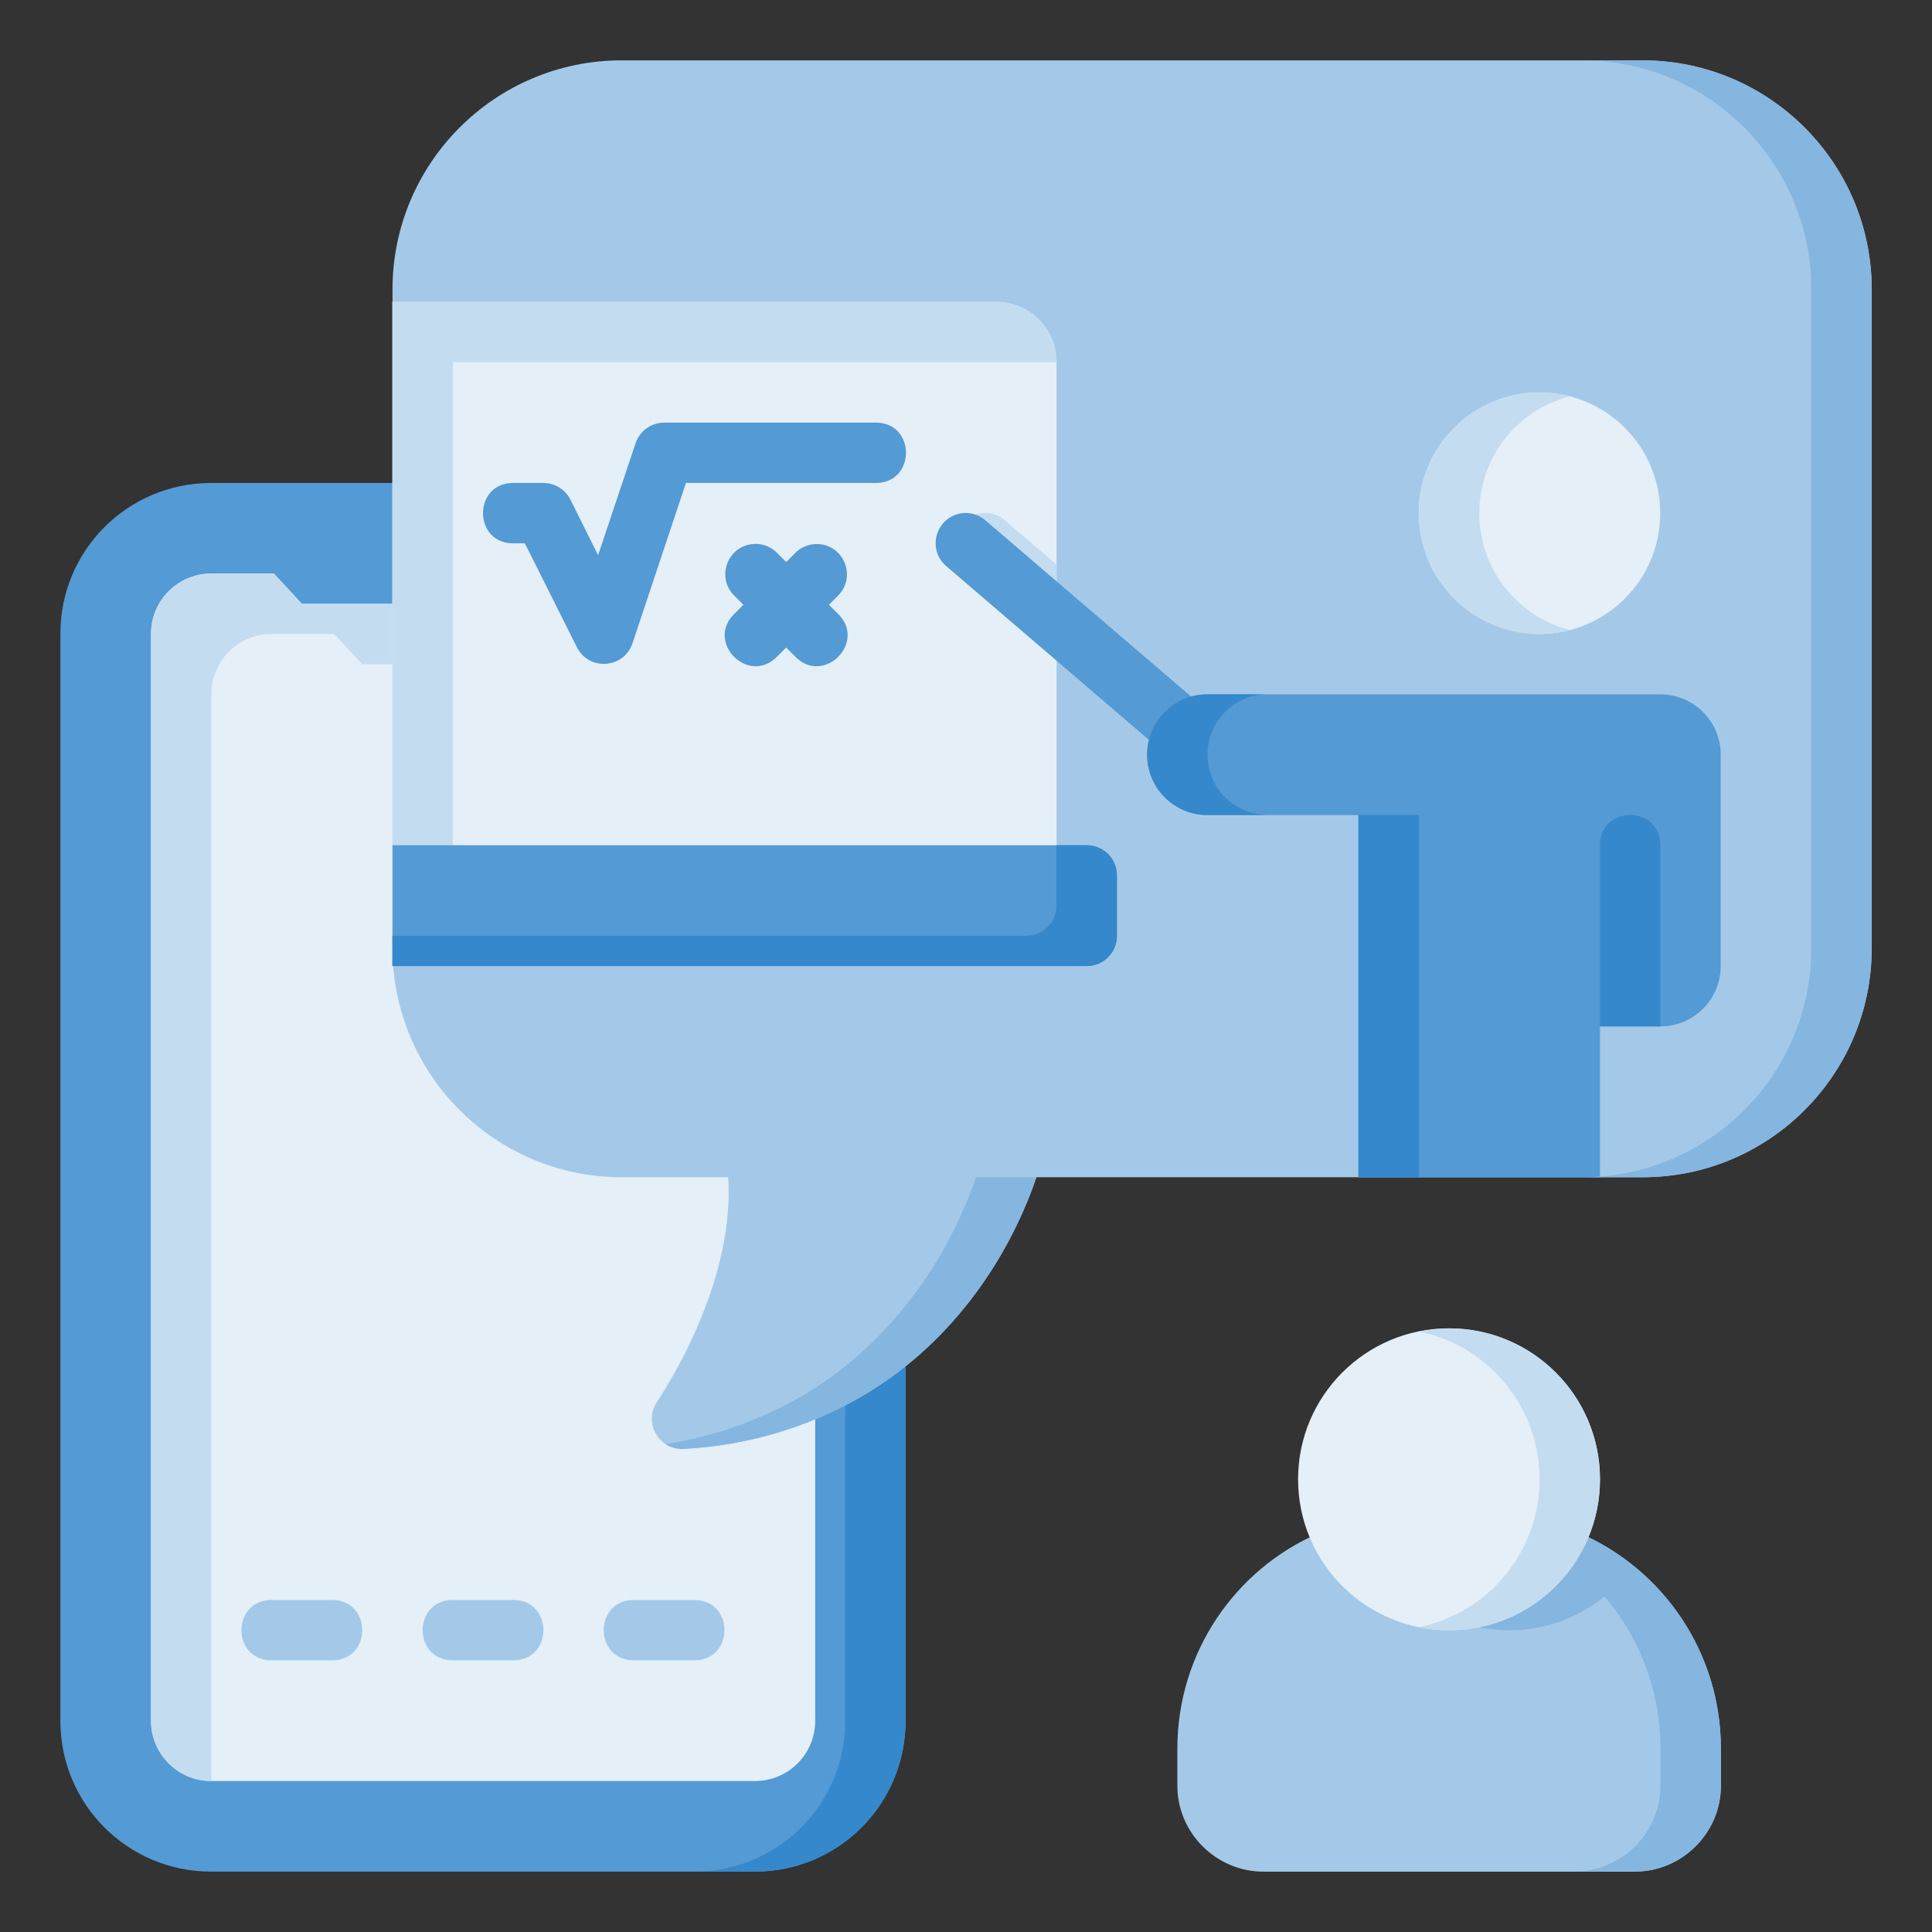 <?xml version="1.0" encoding="UTF-8" standalone="no"?>
<!-- Created with Inkscape (http://www.inkscape.org/) -->

<svg
   xmlns:dc="http://purl.org/dc/elements/1.1/"
   xmlns:cc="http://creativecommons.org/ns#"
   xmlns:rdf="http://www.w3.org/1999/02/22-rdf-syntax-ns#"
   xmlns:svg="http://www.w3.org/2000/svg"
   xmlns="http://www.w3.org/2000/svg"
   xmlns:sodipodi="http://sodipodi.sourceforge.net/DTD/sodipodi-0.dtd"
   xmlns:inkscape="http://www.inkscape.org/namespaces/inkscape"
   width="64"
   height="64"
   viewBox="0 0 16.933 16.933"
   version="1.1"
   id="svg8"
   inkscape:version="0.92.3 (2405546, 2018-03-11)"
   sodipodi:docname="35-Online class.svg">
  <rect x="0" y="0" width="16.933" height="16.933" fill="#333333" stroke="none"/>
  <defs
     id="defs2" />
  <sodipodi:namedview
     id="base"
     pagecolor="#ffffff"
     bordercolor="#666666"
     borderopacity="1.0"
     inkscape:pageopacity="0.0"
     inkscape:pageshadow="2"
     inkscape:zoom="5.656854"
     inkscape:cx="45.861132"
     inkscape:cy="15.972461"
     inkscape:document-units="px"
     inkscape:current-layer="layer2"
     showgrid="false"
     inkscape:snap-smooth-nodes="true"
     inkscape:snap-page="true"
     inkscape:snap-midpoints="false"
     inkscape:snap-intersection-paths="true"
     inkscape:object-paths="true"
     inkscape:object-nodes="true"
     units="px"
     inkscape:snap-bbox="true"
     inkscape:bbox-paths="false"
     inkscape:snap-bbox-midpoints="false"
     inkscape:window-width="1920"
     inkscape:window-height="1040"
     inkscape:window-x="0"
     inkscape:window-y="0"
     inkscape:window-maximized="1"
     inkscape:snap-grids="true"
     inkscape:snap-to-guides="true"
     inkscape:snap-bbox-edge-midpoints="false"
     inkscape:snap-nodes="true"
     inkscape:snap-others="false"
     inkscape:bbox-nodes="true"
     showguides="true"
     inkscape:guide-bbox="true"
     inkscape:measure-start="0,0"
     inkscape:measure-end="0,0"
     inkscape:snap-global="true">
    <inkscape:grid
       type="xygrid"
       id="grid815"
       enabled="true" />
  </sodipodi:namedview>
  <g
     inkscape:groupmode="layer"
     id="layer2"
     inkscape:label="35-Online class">
    <path
       style="opacity:1;fill:#549ad4;fill-opacity:1;stroke:none;stroke-width:0.529;stroke-linecap:square;stroke-linejoin:round;stroke-miterlimit:4;stroke-dasharray:none;stroke-dashoffset:0;stroke-opacity:1"
       d="m 1.852,4.233 h 4.762 c 0.733,0 1.323,0.59 1.323,1.323 v 9.525 c 0,0.733 -0.59,1.323 -1.323,1.323 H 1.852 c -0.733,0 -1.323,-0.59 -1.323,-1.323 V 5.556 c 0,-0.733 0.59,-1.323 1.323,-1.323 z"
       id="rect8562"
       inkscape:connector-curvature="0"
       sodipodi:nodetypes="ccccccccc" />
    <path
       inkscape:connector-curvature="0"
       style="opacity:1;fill:#3588cb;fill-opacity:1;stroke:none;stroke-width:0.529;stroke-linecap:square;stroke-linejoin:round;stroke-miterlimit:4;stroke-dasharray:none;stroke-dashoffset:0;stroke-opacity:1"
       d="m 6.085,4.233 c 0.733,0 1.323,0.59 1.323,1.323 v 9.525 c 0,0.733 -0.59,1.323 -1.323,1.323 h 0.529 c 0.733,0 1.323,-0.59 1.323,-1.323 V 5.556 c 0,-0.733 -0.59,-1.323 -1.323,-1.323 z"
       id="rect8662"
       sodipodi:nodetypes="ccccccccc" />
    <path
       inkscape:connector-curvature="0"
       style="opacity:1;fill:#e4eff8;fill-opacity:1;stroke:none;stroke-width:0.529;stroke-linecap:butt;stroke-linejoin:round;stroke-miterlimit:4;stroke-dasharray:none;stroke-dashoffset:0;stroke-opacity:1"
       d="m 5.977,12.436 c 0.452,-0.699 0.785,-1.589 0.637,-2.381 h -1.166 c -0.966,0 -1.744,-0.778 -1.744,-1.744 V 5.292 h -1.058 l -0.245,-0.265 -0.548,-1.399e-4 c -0.293,0 -0.529,0.236 -0.529,0.529 v 9.525 c 0,0.293 0.236,0.529 0.529,0.529 h 4.763 c 0.293,0 0.529,-0.236 0.529,-0.529 v -2.932 c -0.367,0.166 -0.762,0.266 -1.166,0.286 z"
       id="path8518"
       sodipodi:nodetypes="ccccccccccccccc" />
    <path
       style="opacity:1;fill:#c4dcf0;fill-opacity:1;stroke:none;stroke-width:0.529;stroke-linecap:butt;stroke-linejoin:round;stroke-miterlimit:4;stroke-dasharray:none;stroke-dashoffset:0;stroke-opacity:1"
       d="m 1.852,5.027 c -0.293,0 -0.529,0.236 -0.529,0.529 v 9.525 c 0,0.293 0.236,0.529 0.529,0.529 V 6.085 c 0,-0.293 0.236,-0.529 0.529,-0.529 h 0.548 l 0.245,0.265 h 0.529 v -0.529 H 2.646 L 2.4,5.027 Z"
       id="path8569"
       inkscape:connector-curvature="0"
       sodipodi:nodetypes="ccccccccccccc" />
    <path
       inkscape:connector-curvature="0"
       style="opacity:1;fill:#a4c9e8;fill-opacity:1;stroke:none;stroke-width:0.529;stroke-linecap:butt;stroke-linejoin:round;stroke-miterlimit:4;stroke-dasharray:none;stroke-dashoffset:0;stroke-opacity:1"
       d="m 9.084,10.318 h 5.313 c 1.108,0 2.008,-0.899 2.008,-2.008 V 2.537 c -9e-6,-1.108 -0.9,-2.008 -2.008,-2.008 h -8.949 c -1.108,0 -2.008,0.9 -2.008,2.008 v 5.773 c 0,1.108 0.9,2.008 2.008,2.008 h 0.934 c 0.043,0.644 -0.239,1.375 -0.626,1.973 -0.117,0.181 0.019,0.418 0.235,0.408 0.546,-0.028 1.077,-0.182 1.552,-0.455 0.757,-0.436 1.28,-1.164 1.541,-1.926 z"
       id="path8572"
       sodipodi:nodetypes="cccccccccccccc" />
    <path
       style="opacity:1;fill:#e4eff8;fill-opacity:1;stroke:none;stroke-width:0.529;stroke-linecap:butt;stroke-linejoin:round;stroke-miterlimit:4;stroke-dasharray:none;stroke-dashoffset:0;stroke-opacity:1"
       d="M 9.26,7.673 V 3.175 c 0,-0.293 -0.236,-0.529 -0.529,-0.529 h -5.292 v 5.027 z"
       id="path8526"
       inkscape:connector-curvature="0"
       sodipodi:nodetypes="cccccc" />
    <path
       inkscape:connector-curvature="0"
       style="opacity:1;fill:#c4dcf0;fill-opacity:1;stroke:none;stroke-width:0.529;stroke-linecap:butt;stroke-linejoin:round;stroke-miterlimit:4;stroke-dasharray:none;stroke-dashoffset:0;stroke-opacity:1"
       d="m 3.44,2.646 v 5.027 h 0.529 V 3.175 h 5.292 c 0,-0.293 -0.236,-0.529 -0.529,-0.529 z"
       id="path8584"
       sodipodi:nodetypes="ccccccc" />
    <path
       inkscape:connector-curvature="0"
       style="color:#000000;font-style:normal;font-variant:normal;font-weight:normal;font-stretch:normal;font-size:medium;line-height:normal;font-family:sans-serif;font-variant-ligatures:normal;font-variant-position:normal;font-variant-caps:normal;font-variant-numeric:normal;font-variant-alternates:normal;font-feature-settings:normal;text-indent:0;text-align:start;text-decoration:none;text-decoration-line:none;text-decoration-style:solid;text-decoration-color:#000000;letter-spacing:normal;word-spacing:normal;text-transform:none;writing-mode:lr-tb;direction:ltr;text-orientation:mixed;dominant-baseline:auto;baseline-shift:baseline;text-anchor:start;white-space:normal;shape-padding:0;clip-rule:nonzero;display:inline;overflow:visible;visibility:visible;opacity:1;isolation:auto;mix-blend-mode:normal;color-interpolation:sRGB;color-interpolation-filters:linearRGB;solid-color:#000000;solid-opacity:1;vector-effect:none;fill:#c4dcf0;fill-opacity:1;fill-rule:nonzero;stroke:none;stroke-width:0.529;stroke-linecap:round;stroke-linejoin:miter;stroke-miterlimit:4;stroke-dasharray:none;stroke-dashoffset:0;stroke-opacity:1;color-rendering:auto;image-rendering:auto;shape-rendering:auto;text-rendering:auto;enable-background:accumulate"
       d="M 8.615,4.496 C 8.378,4.515 8.284,4.811 8.467,4.963 l 0.794,0.681 V 4.948 L 8.81,4.563 C 8.764,4.521 8.704,4.497 8.642,4.495 8.633,4.495 8.624,4.495 8.615,4.496 Z"
       id="path8647"
       sodipodi:nodetypes="ccccccc" />
    <path
       style="color:#000000;font-style:normal;font-variant:normal;font-weight:normal;font-stretch:normal;font-size:medium;line-height:normal;font-family:sans-serif;font-variant-ligatures:normal;font-variant-position:normal;font-variant-caps:normal;font-variant-numeric:normal;font-variant-alternates:normal;font-feature-settings:normal;text-indent:0;text-align:start;text-decoration:none;text-decoration-line:none;text-decoration-style:solid;text-decoration-color:#000000;letter-spacing:normal;word-spacing:normal;text-transform:none;writing-mode:lr-tb;direction:ltr;text-orientation:mixed;dominant-baseline:auto;baseline-shift:baseline;text-anchor:start;white-space:normal;shape-padding:0;clip-rule:nonzero;display:inline;overflow:visible;visibility:visible;opacity:1;isolation:auto;mix-blend-mode:normal;color-interpolation:sRGB;color-interpolation-filters:linearRGB;solid-color:#000000;solid-opacity:1;vector-effect:none;fill:#549ad4;fill-opacity:1;fill-rule:nonzero;stroke:none;stroke-width:0.529;stroke-linecap:round;stroke-linejoin:miter;stroke-miterlimit:4;stroke-dasharray:none;stroke-dashoffset:0;stroke-opacity:1;color-rendering:auto;image-rendering:auto;shape-rendering:auto;text-rendering:auto;enable-background:accumulate"
       d="m 8.295,4.963 1.852,1.588 c 0.269,0.235 0.617,-0.174 0.344,-0.402 l -1.852,-1.586 c -0.053,-0.048 -0.124,-0.072 -0.195,-0.066 -0.236,0.019 -0.33,0.315 -0.148,0.467 z"
       id="path8530"
       inkscape:connector-curvature="0"
       sodipodi:nodetypes="cccccc" />
    <path
       style="color:#000000;font-style:normal;font-variant:normal;font-weight:normal;font-stretch:normal;font-size:medium;line-height:normal;font-family:sans-serif;font-variant-ligatures:normal;font-variant-position:normal;font-variant-caps:normal;font-variant-numeric:normal;font-variant-alternates:normal;font-feature-settings:normal;text-indent:0;text-align:start;text-decoration:none;text-decoration-line:none;text-decoration-style:solid;text-decoration-color:#000000;letter-spacing:normal;word-spacing:normal;text-transform:none;writing-mode:lr-tb;direction:ltr;text-orientation:mixed;dominant-baseline:auto;baseline-shift:baseline;text-anchor:start;white-space:normal;shape-padding:0;clip-rule:nonzero;display:inline;overflow:visible;visibility:visible;opacity:1;isolation:auto;mix-blend-mode:normal;color-interpolation:sRGB;color-interpolation-filters:linearRGB;solid-color:#000000;solid-opacity:1;vector-effect:none;fill:#549ad4;fill-opacity:1;fill-rule:nonzero;stroke:none;stroke-width:0.529;stroke-linecap:round;stroke-linejoin:round;stroke-miterlimit:4;stroke-dasharray:none;stroke-dashoffset:0;stroke-opacity:1;color-rendering:auto;image-rendering:auto;shape-rendering:auto;text-rendering:auto;enable-background:accumulate"
       d="M 5.822,3.704 C 5.708,3.704 5.606,3.777 5.57,3.886 L 5.242,4.866 5,4.38 C 4.955,4.29 4.864,4.234 4.764,4.233 h -0.266 c -0.353,0 -0.353,0.529 0,0.529 h 0.102 l 0.457,0.912 c 0.106,0.209 0.411,0.186 0.486,-0.035 l 0.469,-1.406 h 1.662 c 0.355,0.002 0.355,-0.531 0,-0.529 z"
       id="path8538"
       inkscape:connector-curvature="0"
       sodipodi:nodetypes="cccccccccccccc" />
    <path
       style="color:#000000;font-style:normal;font-variant:normal;font-weight:normal;font-stretch:normal;font-size:medium;line-height:normal;font-family:sans-serif;font-variant-ligatures:normal;font-variant-position:normal;font-variant-caps:normal;font-variant-numeric:normal;font-variant-alternates:normal;font-feature-settings:normal;text-indent:0;text-align:start;text-decoration:none;text-decoration-line:none;text-decoration-style:solid;text-decoration-color:#000000;letter-spacing:normal;word-spacing:normal;text-transform:none;writing-mode:lr-tb;direction:ltr;text-orientation:mixed;dominant-baseline:auto;baseline-shift:baseline;text-anchor:start;white-space:normal;shape-padding:0;clip-rule:nonzero;display:inline;overflow:visible;visibility:visible;opacity:1;isolation:auto;mix-blend-mode:normal;color-interpolation:sRGB;color-interpolation-filters:linearRGB;solid-color:#000000;solid-opacity:1;vector-effect:none;fill:#549ad4;fill-opacity:1;fill-rule:nonzero;stroke:none;stroke-width:2;stroke-linecap:round;stroke-linejoin:miter;stroke-miterlimit:4;stroke-dasharray:none;stroke-dashoffset:0;stroke-opacity:1;color-rendering:auto;image-rendering:auto;shape-rendering:auto;text-rendering:auto;enable-background:accumulate"
       d="m 24.994,17.988 c -0.035,1.62e-4 -0.069,0.002 -0.104,0.006 -0.847,0.084 -1.208,1.12 -0.598,1.713 l 0.295,0.295 -0.295,0.295 c -0.979,0.945 0.478,2.394 1.418,1.41 l 0.291,-0.291 0.291,0.291 c 0.94,0.984 2.397,-0.465 1.418,-1.41 l -0.295,-0.295 0.295,-0.295 c 0.649,-0.638 0.179,-1.74 -0.73,-1.713 -0.26,0.008 -0.506,0.116 -0.688,0.303 l -0.291,0.291 -0.291,-0.291 c -0.187,-0.196 -0.446,-0.307 -0.717,-0.309 z"
       transform="scale(0.265)"
       id="path8540"
       inkscape:connector-curvature="0"
       sodipodi:nodetypes="cccccccccccccccc" />
    <path
       style="opacity:1;fill:#549ad4;fill-opacity:1;stroke:none;stroke-width:0.529;stroke-linecap:square;stroke-linejoin:round;stroke-miterlimit:4;stroke-dasharray:none;stroke-dashoffset:0;stroke-opacity:1"
       d="m 3.44,7.408 h 6.085 c 0.147,0 0.265,0.118 0.265,0.265 v 0.529 c 0,0.147 -0.118,0.265 -0.265,0.265 h -6.085 z"
       id="rect8579"
       inkscape:connector-curvature="0"
       sodipodi:nodetypes="ccccccc" />
    <path
       transform="scale(-1,1)"
       style="opacity:1;fill:#e4eff8;fill-opacity:1;stroke:none;stroke-width:0.529;stroke-linecap:round;stroke-linejoin:round;stroke-miterlimit:4;stroke-dasharray:none;stroke-dashoffset:0;stroke-opacity:1"
       d="m -12.435,4.498 c 0,0.585 -0.474,1.058 -1.058,1.058 -0.585,-5e-7 -1.058,-0.474 -1.058,-1.058 0,-0.585 0.474,-1.058 1.058,-1.058 0.585,-10e-8 1.058,0.474 1.058,1.058 z"
       id="ellipse8628"
       inkscape:connector-curvature="0"
       sodipodi:nodetypes="ccccc" />
    <path
       style="opacity:1;fill:#549ad4;fill-opacity:1;stroke:none;stroke-width:0.529;stroke-linecap:round;stroke-linejoin:round;stroke-miterlimit:4;stroke-dasharray:none;stroke-dashoffset:0;stroke-opacity:1"
       d="m 14.023,8.996 h 0.529 c 0.293,0 0.529,-0.236 0.529,-0.529 V 6.615 c 0,-0.293 -0.236,-0.529 -0.529,-0.529 h -3.969 c -0.293,0 -0.529,0.236 -0.529,0.529 0,0.293 0.236,0.529 0.529,0.529 h 1.323 v 3.175 h 2.117"
       id="path8630"
       inkscape:connector-curvature="0"
       sodipodi:nodetypes="ccccccccccc" />
    <path
       sodipodi:nodetypes="ccccc"
       id="path8632"
       d="m 14.023,7.408 c 0,-0.353 0.529,-0.353 0.529,0 v 1.588 h -0.529 z"
       style="color:#000000;font-style:normal;font-variant:normal;font-weight:normal;font-stretch:normal;font-size:medium;line-height:normal;font-family:sans-serif;font-variant-ligatures:normal;font-variant-position:normal;font-variant-caps:normal;font-variant-numeric:normal;font-variant-alternates:normal;font-feature-settings:normal;text-indent:0;text-align:start;text-decoration:none;text-decoration-line:none;text-decoration-style:solid;text-decoration-color:#000000;letter-spacing:normal;word-spacing:normal;text-transform:none;writing-mode:lr-tb;direction:ltr;text-orientation:mixed;dominant-baseline:auto;baseline-shift:baseline;text-anchor:start;white-space:normal;shape-padding:0;clip-rule:nonzero;display:inline;overflow:visible;visibility:visible;opacity:1;isolation:auto;mix-blend-mode:normal;color-interpolation:sRGB;color-interpolation-filters:linearRGB;solid-color:#000000;solid-opacity:1;vector-effect:none;fill:#3588cb;fill-opacity:1;fill-rule:nonzero;stroke:none;stroke-width:0.529;stroke-linecap:round;stroke-linejoin:miter;stroke-miterlimit:4;stroke-dasharray:none;stroke-dashoffset:0;stroke-opacity:1;color-rendering:auto;image-rendering:auto;shape-rendering:auto;text-rendering:auto;enable-background:accumulate"
       inkscape:connector-curvature="0" />
    <path
       id="path8634"
       d="m 13.759,3.474 c -0.467,0.12 -0.794,0.541 -0.794,1.024 4.03e-4,0.482 0.327,0.903 0.793,1.024 -0.086,0.023 -0.175,0.034 -0.264,0.035 -0.584,-2.2e-6 -1.058,-0.474 -1.058,-1.058 -3e-6,-0.585 0.474,-1.058 1.058,-1.058 0.089,3.059e-4 0.179,0.012 0.265,0.035 z"
       style="opacity:1;fill:#c4dcf0;fill-opacity:1;stroke:none;stroke-width:0.529;stroke-linecap:round;stroke-linejoin:round;stroke-miterlimit:4;stroke-dasharray:none;stroke-dashoffset:0;stroke-opacity:1"
       inkscape:connector-curvature="0"
       sodipodi:nodetypes="ccccccc" />
    <path
       style="opacity:1;fill:#3588cb;fill-opacity:1;stroke:none;stroke-width:0.529;stroke-linecap:round;stroke-linejoin:round;stroke-miterlimit:4;stroke-dasharray:none;stroke-dashoffset:0;stroke-opacity:1"
       d="m 11.112,6.085 c -0.293,0 -0.529,0.236 -0.529,0.529 0,0.293 0.236,0.529 0.529,0.529 h -0.529 c -0.293,0 -0.529,-0.236 -0.529,-0.529 0,-0.293 0.236,-0.529 0.529,-0.529 z"
       id="path936"
       inkscape:connector-curvature="0"
       sodipodi:nodetypes="ccccccc" />
    <path
       style="opacity:1;fill:#3588cb;fill-opacity:1;stroke:none;stroke-width:0.529;stroke-linecap:round;stroke-linejoin:round;stroke-miterlimit:4;stroke-dasharray:none;stroke-dashoffset:0;stroke-opacity:1"
       d="m 12.435,7.144 v 3.175 h -0.529 V 7.144 Z"
       id="path8636"
       inkscape:connector-curvature="0"
       sodipodi:nodetypes="ccccc" />
    <path
       inkscape:connector-curvature="0"
       style="opacity:1;fill:#3588cb;fill-opacity:1;stroke:none;stroke-width:0.529;stroke-linecap:square;stroke-linejoin:round;stroke-miterlimit:4;stroke-dasharray:none;stroke-dashoffset:0;stroke-opacity:1"
       d="m 9.26,7.408 v 0.529 c 0,0.147 -0.118,0.265 -0.265,0.265 h -5.556 v 0.265 h 6.085 c 0.147,0 0.265,-0.118 0.265,-0.265 v -0.529 c 0,-0.147 -0.118,-0.265 -0.265,-0.265 z"
       id="path8657"
       sodipodi:nodetypes="cccccccccc" />
    <path
       style="opacity:1;fill:#84b6e0;fill-opacity:1;stroke:none;stroke-width:0.529;stroke-linecap:butt;stroke-linejoin:round;stroke-miterlimit:4;stroke-dasharray:none;stroke-dashoffset:0;stroke-opacity:1"
       d="m 13.867,0.529 c 1.108,0 2.008,0.9 2.008,2.008 v 5.773 c 0,1.108 -0.899,2.008 -2.008,2.008 h 0.529 c 1.108,0 2.008,-0.899 2.008,-2.008 V 2.537 c 0,-1.108 -0.9,-2.008 -2.008,-2.008 z"
       id="path931"
       inkscape:connector-curvature="0"
       sodipodi:nodetypes="ccccccccc" />
    <path
       style="opacity:1;fill:#84b6e0;fill-opacity:1;stroke:none;stroke-width:0.529;stroke-linecap:butt;stroke-linejoin:round;stroke-miterlimit:4;stroke-dasharray:none;stroke-dashoffset:0;stroke-opacity:1"
       d="m 5.837,12.658 c 0.043,0.028 0.095,0.044 0.153,0.041 0.546,-0.028 1.077,-0.182 1.552,-0.455 0.757,-0.436 1.28,-1.164 1.541,-1.926 l -0.529,4e-5 c -0.262,0.762 -0.785,1.49 -1.541,1.926 -0.365,0.209 -0.763,0.347 -1.176,0.413 z"
       id="path8667"
       inkscape:connector-curvature="0"
       sodipodi:nodetypes="ccccccc" />
    <path
       id="path8670"
       d="m 11.664,13.416 c -0.036,-2.23e-4 -0.072,0.007 -0.105,0.021 -0.731,0.315 -1.24,1.044 -1.24,1.889 v 0.326 c 0,0.413 0.341,0.752 0.754,0.752 h 3.256 c 0.413,0 0.754,-0.339 0.754,-0.752 v -0.326 c 0,-0.845 -0.509,-1.574 -1.24,-1.889 -0.033,-0.014 -0.068,-0.021 -0.104,-0.021 h -0.082 c -0.174,0.37 -0.547,0.607 -0.956,0.608 -0.41,-4.18e-4 -0.782,-0.237 -0.957,-0.608 z"
       style="color:#000000;font-style:normal;font-variant:normal;font-weight:normal;font-stretch:normal;font-size:medium;line-height:normal;font-family:sans-serif;font-variant-ligatures:normal;font-variant-position:normal;font-variant-caps:normal;font-variant-numeric:normal;font-variant-alternates:normal;font-feature-settings:normal;text-indent:0;text-align:start;text-decoration:none;text-decoration-line:none;text-decoration-style:solid;text-decoration-color:#000000;letter-spacing:normal;word-spacing:normal;text-transform:none;writing-mode:lr-tb;direction:ltr;text-orientation:mixed;dominant-baseline:auto;baseline-shift:baseline;text-anchor:start;white-space:normal;shape-padding:0;clip-rule:nonzero;display:inline;overflow:visible;visibility:visible;opacity:1;isolation:auto;mix-blend-mode:normal;color-interpolation:sRGB;color-interpolation-filters:linearRGB;solid-color:#000000;solid-opacity:1;vector-effect:none;fill:#a4c9e8;fill-opacity:1;fill-rule:nonzero;stroke:none;stroke-width:0.529;stroke-linecap:round;stroke-linejoin:round;stroke-miterlimit:4;stroke-dasharray:none;stroke-dashoffset:0;stroke-opacity:1;color-rendering:auto;image-rendering:auto;shape-rendering:auto;text-rendering:auto;enable-background:accumulate"
       inkscape:connector-curvature="0"
       sodipodi:nodetypes="cccccccccccccc" />
    <path
       id="path8672"
       d="m 13.656,13.416 c -0.174,0.37 -0.547,0.607 -0.956,0.608 -0.113,-3.64e-4 -0.224,-0.019 -0.331,-0.054 0.24,0.206 0.545,0.319 0.86,0.319 0.432,-3.32e-4 0.836,-0.211 1.083,-0.565 -0.143,-0.115 -0.3,-0.213 -0.471,-0.286 -0.033,-0.014 -0.068,-0.021 -0.104,-0.021 z"
       style="opacity:1;fill:#84b6e0;fill-opacity:1;stroke:none;stroke-width:0.529;stroke-linecap:round;stroke-linejoin:round;stroke-miterlimit:4;stroke-dasharray:none;stroke-dashoffset:0;stroke-opacity:1"
       inkscape:connector-curvature="0"
       sodipodi:nodetypes="cccccccc" />
    <path
       sodipodi:nodetypes="ccccccccccc"
       inkscape:connector-curvature="0"
       id="path8674"
       d="m 13.656,13.416 c -0.026,0.054 -0.056,0.105 -0.09,0.153 0.592,0.361 0.987,1.013 0.987,1.756 v 0.326 c 0,0.413 -0.341,0.752 -0.754,0.752 h 0.529 c 0.413,0 0.754,-0.339 0.754,-0.752 v -0.326 c 0,-0.845 -0.509,-1.574 -1.24,-1.889 -0.033,-0.014 -0.068,-0.021 -0.104,-0.021 z"
       style="color:#000000;font-style:normal;font-variant:normal;font-weight:normal;font-stretch:normal;font-size:medium;line-height:normal;font-family:sans-serif;font-variant-ligatures:normal;font-variant-position:normal;font-variant-caps:normal;font-variant-numeric:normal;font-variant-alternates:normal;font-feature-settings:normal;text-indent:0;text-align:start;text-decoration:none;text-decoration-line:none;text-decoration-style:solid;text-decoration-color:#000000;letter-spacing:normal;word-spacing:normal;text-transform:none;writing-mode:lr-tb;direction:ltr;text-orientation:mixed;dominant-baseline:auto;baseline-shift:baseline;text-anchor:start;white-space:normal;shape-padding:0;clip-rule:nonzero;display:inline;overflow:visible;visibility:visible;opacity:1;isolation:auto;mix-blend-mode:normal;color-interpolation:sRGB;color-interpolation-filters:linearRGB;solid-color:#000000;solid-opacity:1;vector-effect:none;fill:#84b6e0;fill-opacity:1;fill-rule:nonzero;stroke:none;stroke-width:0.529;stroke-linecap:round;stroke-linejoin:round;stroke-miterlimit:4;stroke-dasharray:none;stroke-dashoffset:0;stroke-opacity:1;color-rendering:auto;image-rendering:auto;shape-rendering:auto;text-rendering:auto;enable-background:accumulate" />
    <path
       style="opacity:1;fill:#e4eff8;fill-opacity:1;stroke:none;stroke-width:0.529;stroke-linecap:round;stroke-linejoin:round;stroke-miterlimit:4;stroke-dasharray:none;stroke-dashoffset:0;stroke-opacity:1"
       d="m 14.023,12.965 c 0,0.731 -0.592,1.323 -1.323,1.323 -0.731,0 -1.323,-0.592 -1.323,-1.323 0,-0.731 0.592,-1.323 1.323,-1.323 0.731,0 1.323,0.592 1.323,1.323 z"
       id="ellipse8676"
       inkscape:connector-curvature="0"
       sodipodi:nodetypes="ccccc" />
    <path
       id="path8678"
       d="m 12.438,11.67 c 0.615,0.127 1.056,0.668 1.056,1.296 -5.62e-4,0.629 -0.444,1.171 -1.061,1.296 0.088,0.018 0.177,0.027 0.267,0.027 0.731,2e-6 1.323,-0.592 1.323,-1.323 2e-6,-0.731 -0.592,-1.323 -1.323,-1.323 -0.088,3.84e-4 -0.176,0.01 -0.262,0.027 z"
       style="opacity:1;fill:#c4dcf0;fill-opacity:1;stroke:none;stroke-width:0.529;stroke-linecap:round;stroke-linejoin:round;stroke-miterlimit:4;stroke-dasharray:none;stroke-dashoffset:0;stroke-opacity:1"
       inkscape:connector-curvature="0"
       sodipodi:nodetypes="ccccccc" />
    <path
       style="color:#000000;font-style:normal;font-variant:normal;font-weight:normal;font-stretch:normal;font-size:medium;line-height:normal;font-family:sans-serif;font-variant-ligatures:normal;font-variant-position:normal;font-variant-caps:normal;font-variant-numeric:normal;font-variant-alternates:normal;font-feature-settings:normal;text-indent:0;text-align:start;text-decoration:none;text-decoration-line:none;text-decoration-style:solid;text-decoration-color:#000000;letter-spacing:normal;word-spacing:normal;text-transform:none;writing-mode:lr-tb;direction:ltr;text-orientation:mixed;dominant-baseline:auto;baseline-shift:baseline;text-anchor:start;white-space:normal;shape-padding:0;clip-rule:nonzero;display:inline;overflow:visible;visibility:visible;opacity:1;isolation:auto;mix-blend-mode:normal;color-interpolation:sRGB;color-interpolation-filters:linearRGB;solid-color:#000000;solid-opacity:1;vector-effect:none;fill:#a4c9e8;fill-opacity:1;fill-rule:nonzero;stroke:none;stroke-width:0.529;stroke-linecap:round;stroke-linejoin:miter;stroke-miterlimit:4;stroke-dasharray:none;stroke-dashoffset:0;stroke-opacity:1;color-rendering:auto;image-rendering:auto;shape-rendering:auto;text-rendering:auto;enable-background:accumulate"
       d="m 2.381,14.023 c -0.353,0 -0.353,0.529 0,0.529 h 0.529 c 0.353,0 0.353,-0.529 0,-0.529 z"
       id="path920"
       inkscape:connector-curvature="0"
       sodipodi:nodetypes="ccccc" />
    <path
       inkscape:connector-curvature="0"
       id="path924"
       d="m 3.969,14.023 c -0.353,0 -0.353,0.529 0,0.529 h 0.529 c 0.353,0 0.353,-0.529 0,-0.529 z"
       style="color:#000000;font-style:normal;font-variant:normal;font-weight:normal;font-stretch:normal;font-size:medium;line-height:normal;font-family:sans-serif;font-variant-ligatures:normal;font-variant-position:normal;font-variant-caps:normal;font-variant-numeric:normal;font-variant-alternates:normal;font-feature-settings:normal;text-indent:0;text-align:start;text-decoration:none;text-decoration-line:none;text-decoration-style:solid;text-decoration-color:#000000;letter-spacing:normal;word-spacing:normal;text-transform:none;writing-mode:lr-tb;direction:ltr;text-orientation:mixed;dominant-baseline:auto;baseline-shift:baseline;text-anchor:start;white-space:normal;shape-padding:0;clip-rule:nonzero;display:inline;overflow:visible;visibility:visible;opacity:1;isolation:auto;mix-blend-mode:normal;color-interpolation:sRGB;color-interpolation-filters:linearRGB;solid-color:#000000;solid-opacity:1;vector-effect:none;fill:#a4c9e8;fill-opacity:1;fill-rule:nonzero;stroke:none;stroke-width:0.529;stroke-linecap:round;stroke-linejoin:miter;stroke-miterlimit:4;stroke-dasharray:none;stroke-dashoffset:0;stroke-opacity:1;color-rendering:auto;image-rendering:auto;shape-rendering:auto;text-rendering:auto;enable-background:accumulate"
       sodipodi:nodetypes="ccccc" />
    <path
       style="color:#000000;font-style:normal;font-variant:normal;font-weight:normal;font-stretch:normal;font-size:medium;line-height:normal;font-family:sans-serif;font-variant-ligatures:normal;font-variant-position:normal;font-variant-caps:normal;font-variant-numeric:normal;font-variant-alternates:normal;font-feature-settings:normal;text-indent:0;text-align:start;text-decoration:none;text-decoration-line:none;text-decoration-style:solid;text-decoration-color:#000000;letter-spacing:normal;word-spacing:normal;text-transform:none;writing-mode:lr-tb;direction:ltr;text-orientation:mixed;dominant-baseline:auto;baseline-shift:baseline;text-anchor:start;white-space:normal;shape-padding:0;clip-rule:nonzero;display:inline;overflow:visible;visibility:visible;opacity:1;isolation:auto;mix-blend-mode:normal;color-interpolation:sRGB;color-interpolation-filters:linearRGB;solid-color:#000000;solid-opacity:1;vector-effect:none;fill:#a4c9e8;fill-opacity:1;fill-rule:nonzero;stroke:none;stroke-width:0.529;stroke-linecap:round;stroke-linejoin:miter;stroke-miterlimit:4;stroke-dasharray:none;stroke-dashoffset:0;stroke-opacity:1;color-rendering:auto;image-rendering:auto;shape-rendering:auto;text-rendering:auto;enable-background:accumulate"
       d="m 5.556,14.023 c -0.353,0 -0.353,0.529 0,0.529 h 0.529 c 0.353,0 0.353,-0.529 0,-0.529 z"
       id="path926"
       inkscape:connector-curvature="0"
       sodipodi:nodetypes="ccccc" />
  </g>
</svg>
